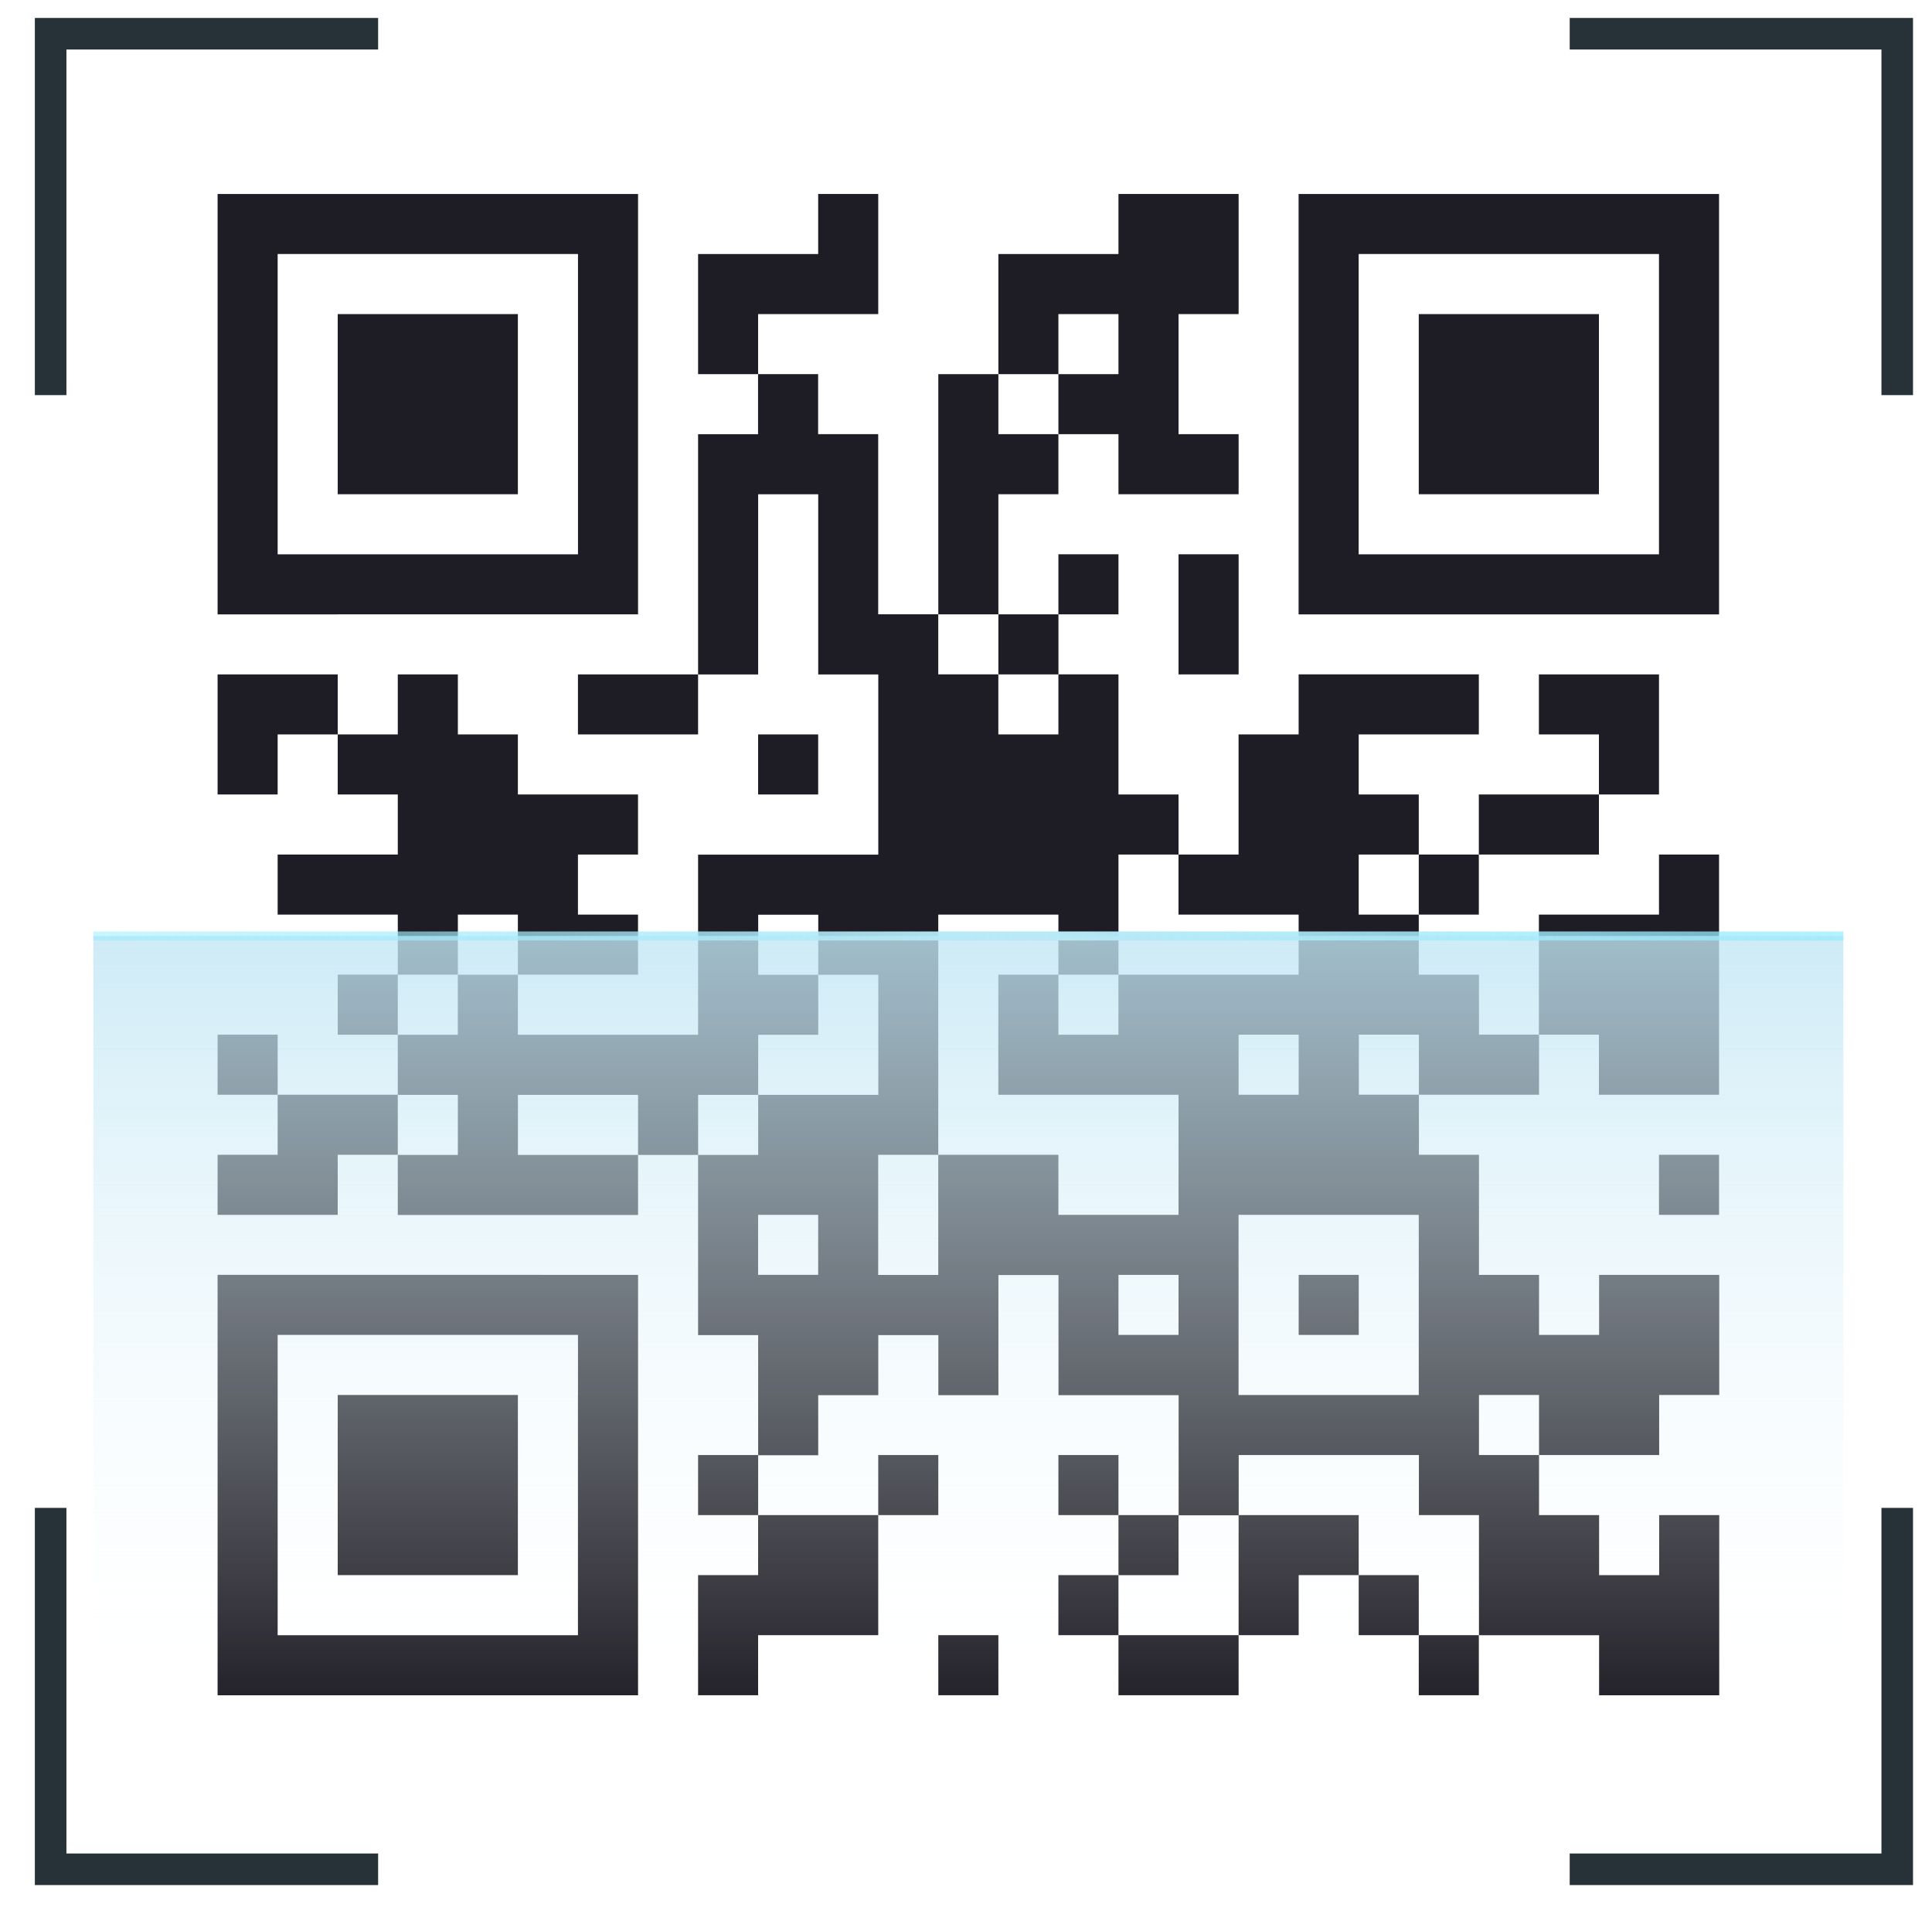 <?xml version="1.0" encoding="utf-8"?>
<!-- Generator: Adobe Illustrator 24.0.2, SVG Export Plug-In . SVG Version: 6.00 Build 0)  -->
<svg version="1.1" xmlns="http://www.w3.org/2000/svg" xmlns:xlink="http://www.w3.org/1999/xlink" x="0px" y="0px"
	 viewBox="0 0 428.42 426.76" style="enable-background:new 0 0 428.42 426.76;" xml:space="preserve">
<style type="text/css">
	.st0{fill:none;stroke:#263238;stroke-width:7;stroke-miterlimit:10;}
	.st1{fill:#1E1C24;}
	.st2{fill:url(#SVGID_1_);}
	.st3{fill:none;stroke:url(#SVGID_2_);stroke-width:2;stroke-miterlimit:10;}
</style>
<g id="Background_Simple">
</g>
<g id="Furniture">
</g>
<g id="Plant">
</g>
<g id="Picture">
</g>
<g id="Floor">
</g>
<g id="Device">
	<polyline class="st0" points="83.85,7.48 11.23,7.48 11.23,87.63 	"/>
	<polyline class="st0" points="348.08,7.48 420.71,7.48 420.71,87.63 	"/>
	<polyline class="st0" points="83.85,414.57 11.23,414.57 11.23,334.42 	"/>
	<polyline class="st0" points="348.08,414.57 420.71,414.57 420.71,334.42 	"/>
	<g>
		<path class="st1" d="M367.88,43.02h-13.32h-13.32h-13.32h-13.32h-13.32h-13.32v13.32v13.32v13.32v13.32v13.32v13.32v13.32h13.32
			h13.32h13.32h13.32h13.32h13.32h13.32v-13.32v-13.32V96.29V82.98V69.66V56.34V43.02H367.88z M367.88,69.66v13.32v13.32v13.32
			v13.32h-13.32h-13.32h-13.32h-13.32h-13.32v-13.32V96.29V82.98V69.66V56.34h13.32h13.32h13.32h13.32h13.32V69.66z"/>
		<polygon class="st1" points="181.43,69.66 194.75,69.66 194.75,56.34 194.75,43.02 181.43,43.02 181.43,56.34 168.11,56.34 
			154.8,56.34 154.8,69.66 154.8,82.98 168.11,82.98 168.11,69.66 		"/>
		<polygon class="st1" points="234.7,69.66 248.02,69.66 248.02,82.98 234.7,82.98 234.7,96.29 248.02,96.29 248.02,109.61 
			261.34,109.61 274.66,109.61 274.66,96.29 261.34,96.29 261.34,82.98 261.34,69.66 274.66,69.66 274.66,56.34 274.66,43.02 
			261.34,43.02 248.02,43.02 248.02,56.34 234.7,56.34 221.39,56.34 221.39,69.66 221.39,82.98 234.7,82.98 		"/>
		<polygon class="st1" points="327.93,69.66 314.61,69.66 314.61,82.98 314.61,96.29 314.61,109.61 327.93,109.61 341.25,109.61 
			354.56,109.61 354.56,96.29 354.56,82.98 354.56,69.66 341.25,69.66 		"/>
		<polygon class="st1" points="101.53,109.61 114.84,109.61 114.84,96.29 114.84,82.98 114.84,69.66 101.53,69.66 88.21,69.66 
			74.89,69.66 74.89,82.98 74.89,96.29 74.89,109.61 88.21,109.61 		"/>
		<path class="st1" d="M74.89,136.25h13.32h13.32h13.32h13.32h13.32v-13.32v-13.32V96.29V82.98V69.66V56.34V43.02h-13.32h-13.32
			h-13.32H88.21H74.89H61.57H48.25v13.32v13.32v13.32v13.32v13.32v13.32v13.32h13.32H74.89z M61.57,109.61V96.29V82.98V69.66V56.34
			h13.32h13.32h13.32h13.32h13.32v13.32v13.32v13.32v13.32v13.32h-13.32h-13.32H88.21H74.89H61.57V109.61z"/>
		<polygon class="st1" points="221.39,122.93 221.39,109.61 234.7,109.61 234.7,96.29 221.39,96.29 221.39,82.98 208.07,82.98 
			208.07,96.29 208.07,109.61 208.07,122.93 208.07,136.25 221.39,136.25 		"/>
		<rect x="234.7" y="122.93" class="st1" width="13.32" height="13.32"/>
		<polygon class="st1" points="261.34,136.25 261.34,149.57 274.66,149.57 274.66,136.25 274.66,122.93 261.34,122.93 		"/>
		<rect x="221.39" y="136.25" class="st1" width="13.32" height="13.32"/>
		<polygon class="st1" points="128.16,149.57 128.16,162.88 141.48,162.88 154.8,162.88 154.8,149.57 141.48,149.57 		"/>
		<polygon class="st1" points="61.57,149.57 48.25,149.57 48.25,162.88 48.25,176.2 61.57,176.2 61.57,162.88 74.89,162.88 
			74.89,149.57 		"/>
		<rect x="168.11" y="162.88" class="st1" width="13.32" height="13.32"/>
		<polygon class="st1" points="367.88,162.88 367.88,149.57 354.56,149.57 341.25,149.57 341.25,162.88 354.56,162.88 354.56,176.2 
			367.88,176.2 		"/>
		<polygon class="st1" points="354.56,189.52 354.56,176.2 341.25,176.2 327.93,176.2 327.93,189.52 341.25,189.52 		"/>
		<rect x="314.61" y="189.52" class="st1" width="13.32" height="13.32"/>
		<polygon class="st1" points="367.88,202.84 354.56,202.84 341.25,202.84 341.25,216.16 341.25,229.47 354.56,229.47 
			354.56,242.79 367.88,242.79 381.2,242.79 381.2,229.47 381.2,216.16 381.2,202.84 381.2,189.52 367.88,189.52 		"/>
		<polygon class="st1" points="101.53,202.84 114.84,202.84 114.84,216.16 128.16,216.16 141.48,216.16 141.48,202.84 
			128.16,202.84 128.16,189.52 141.48,189.52 141.48,176.2 128.16,176.2 114.84,176.2 114.84,162.88 101.53,162.88 101.53,149.57 
			88.21,149.57 88.21,162.88 74.89,162.88 74.89,176.2 88.21,176.2 88.21,189.52 74.89,189.52 61.57,189.52 61.57,202.84 
			74.89,202.84 88.21,202.84 88.21,216.16 101.53,216.16 		"/>
		<rect x="74.89" y="216.16" class="st1" width="13.32" height="13.32"/>
		<path class="st1" d="M327.93,216.16h-13.32v-13.32h-13.32v-13.32h13.32V176.2h-13.32v-13.32h13.32h13.32v-13.32h-13.32h-13.32
			h-13.32v13.32h-13.32v13.32v13.32h-13.32v13.32h13.32h13.32v13.32h-13.32h-13.32h-13.32v13.32H234.7v-13.32h-13.32v13.32v13.32
			h13.32h13.32h13.32v13.32v13.32h-13.32H234.7v-13.32h-13.32h-13.32v13.32v13.32h-13.32v-13.32v-13.32h13.32v-13.32v-13.32v-13.32
			v-13.32h13.32h13.32v13.32h13.32v-13.32v-13.32h13.32V176.2h-13.32v-13.32v-13.32H234.7v13.32h-13.32v-13.32h-13.32v-13.32h-13.32
			v-13.32v-13.32V96.29h-13.32V82.98h-13.32v13.32H154.8v13.32v13.32v13.32v13.32h13.32v-13.32v-13.32v-13.32h13.32v13.32v13.32
			v13.32h13.32v13.32v13.32v13.32h-13.32h-13.32H154.8v13.32v13.32v13.32h-13.32h-13.32h-13.32v-13.32h-13.32v13.32H88.21v13.32
			h13.32v13.32H88.21v13.32h13.32h13.32h13.32h13.32v-13.32h-13.32h-13.32v-13.32h13.32h13.32v13.32h13.32v-13.32h13.32v-13.32
			h13.32v-13.32h-13.32v-13.32h13.32v13.32h13.32v13.32v13.32h-13.32h-13.32v13.32H154.8v13.32v13.32v13.32h13.32v13.32v13.32h13.32
			v-13.32h13.32v-13.32h13.32v13.32h13.32v-13.32v-13.32h13.32v13.32v13.32h13.32h13.32v13.32v13.32h13.32V322.7h13.32h13.32h13.32
			v13.32h13.32v13.32v13.32h13.32h13.32v13.32h13.32h13.32v-13.32v-13.32v-13.32h-13.32v13.32h-13.32v-13.32h-13.32V322.7h-13.32
			v-13.32h13.32v13.32h13.32h13.32v-13.32h13.32v-13.32v-13.32h-13.32h-13.32v13.32h-13.32v-13.32h-13.32v-13.32v-13.32h-13.32
			v-13.32h-13.32v-13.32h13.32v13.32h13.32h13.32v-13.32h-13.32V216.16z M181.43,282.74h-13.32v-13.32h13.32V282.74z M261.34,296.06
			h-13.32v-13.32h13.32V296.06z M274.66,229.47h13.32v13.32h-13.32V229.47z M314.61,269.43v13.32v13.32v13.32h-13.32h-13.32h-13.32
			v-13.32v-13.32v-13.32h13.32h13.32H314.61z"/>
		<rect x="48.25" y="229.47" class="st1" width="13.32" height="13.32"/>
		<polygon class="st1" points="74.89,242.79 61.57,242.79 61.57,256.11 48.25,256.11 48.25,269.43 61.57,269.43 74.89,269.43 
			74.89,256.11 88.21,256.11 88.21,242.79 		"/>
		<rect x="367.88" y="256.11" class="st1" width="13.32" height="13.32"/>
		<path class="st1" d="M114.84,282.74h-13.32H88.21H74.89H61.57H48.25v13.32v13.32v13.32v13.32v13.32v13.32v13.32h13.32h13.32h13.32
			h13.32h13.32h13.32h13.32v-13.32v-13.32v-13.32V322.7v-13.32v-13.32v-13.32h-13.32H114.84z M128.16,309.38v13.32v13.32v13.32
			v13.32h-13.32h-13.32H88.21H74.89H61.57v-13.32v-13.32V322.7v-13.32v-13.32h13.32h13.32h13.32h13.32h13.32V309.38z"/>
		<rect x="287.98" y="282.74" class="st1" width="13.32" height="13.32"/>
		<polygon class="st1" points="88.21,309.38 74.89,309.38 74.89,322.7 74.89,336.02 74.89,349.33 88.21,349.33 101.53,349.33 
			114.84,349.33 114.84,336.02 114.84,322.7 114.84,309.38 101.53,309.38 		"/>
		<rect x="194.75" y="322.7" class="st1" width="13.32" height="13.32"/>
		<rect x="154.8" y="322.7" class="st1" width="13.32" height="13.32"/>
		<rect x="234.7" y="322.7" class="st1" width="13.32" height="13.32"/>
		<polygon class="st1" points="287.98,336.02 274.66,336.02 274.66,349.33 274.66,362.65 287.98,362.65 287.98,349.33 
			301.29,349.33 301.29,336.02 		"/>
		<rect x="248.02" y="336.02" class="st1" width="13.32" height="13.32"/>
		<polygon class="st1" points="154.8,349.33 154.8,362.65 154.8,375.97 168.11,375.97 168.11,362.65 181.43,362.65 194.75,362.65 
			194.75,349.33 194.75,336.02 181.43,336.02 168.11,336.02 168.11,349.33 		"/>
		<rect x="234.7" y="349.33" class="st1" width="13.32" height="13.32"/>
		<rect x="301.29" y="349.33" class="st1" width="13.32" height="13.32"/>
		<rect x="208.07" y="362.65" class="st1" width="13.32" height="13.32"/>
		<rect x="314.61" y="362.65" class="st1" width="13.32" height="13.32"/>
		<polygon class="st1" points="248.02,362.65 248.02,375.97 261.34,375.97 274.66,375.97 274.66,362.65 261.34,362.65 		"/>
	</g>
	<linearGradient id="SVGID_1_" gradientUnits="userSpaceOnUse" x1="214.727" y1="207.575" x2="214.727" y2="405.111">
		<stop  offset="0" style="stop-color:#C1E6F4;stop-opacity:0.8"/>
		<stop  offset="0.885" style="stop-color:#FFFFFF;stop-opacity:0"/>
	</linearGradient>
	<rect x="20.69" y="207.58" class="st2" width="388.07" height="197.54"/>
	<linearGradient id="SVGID_2_" gradientUnits="userSpaceOnUse" x1="20.694" y1="207.575" x2="408.761" y2="207.575">
		<stop  offset="0" style="stop-color:#94ECFF;stop-opacity:0.5"/>
		<stop  offset="0.535" style="stop-color:#B9E9F7"/>
		<stop  offset="1" style="stop-color:#94ECFF;stop-opacity:0.7"/>
	</linearGradient>
	<line class="st3" x1="20.69" y1="207.58" x2="408.76" y2="207.58"/>
</g>
<g id="Character">
</g>
</svg>
